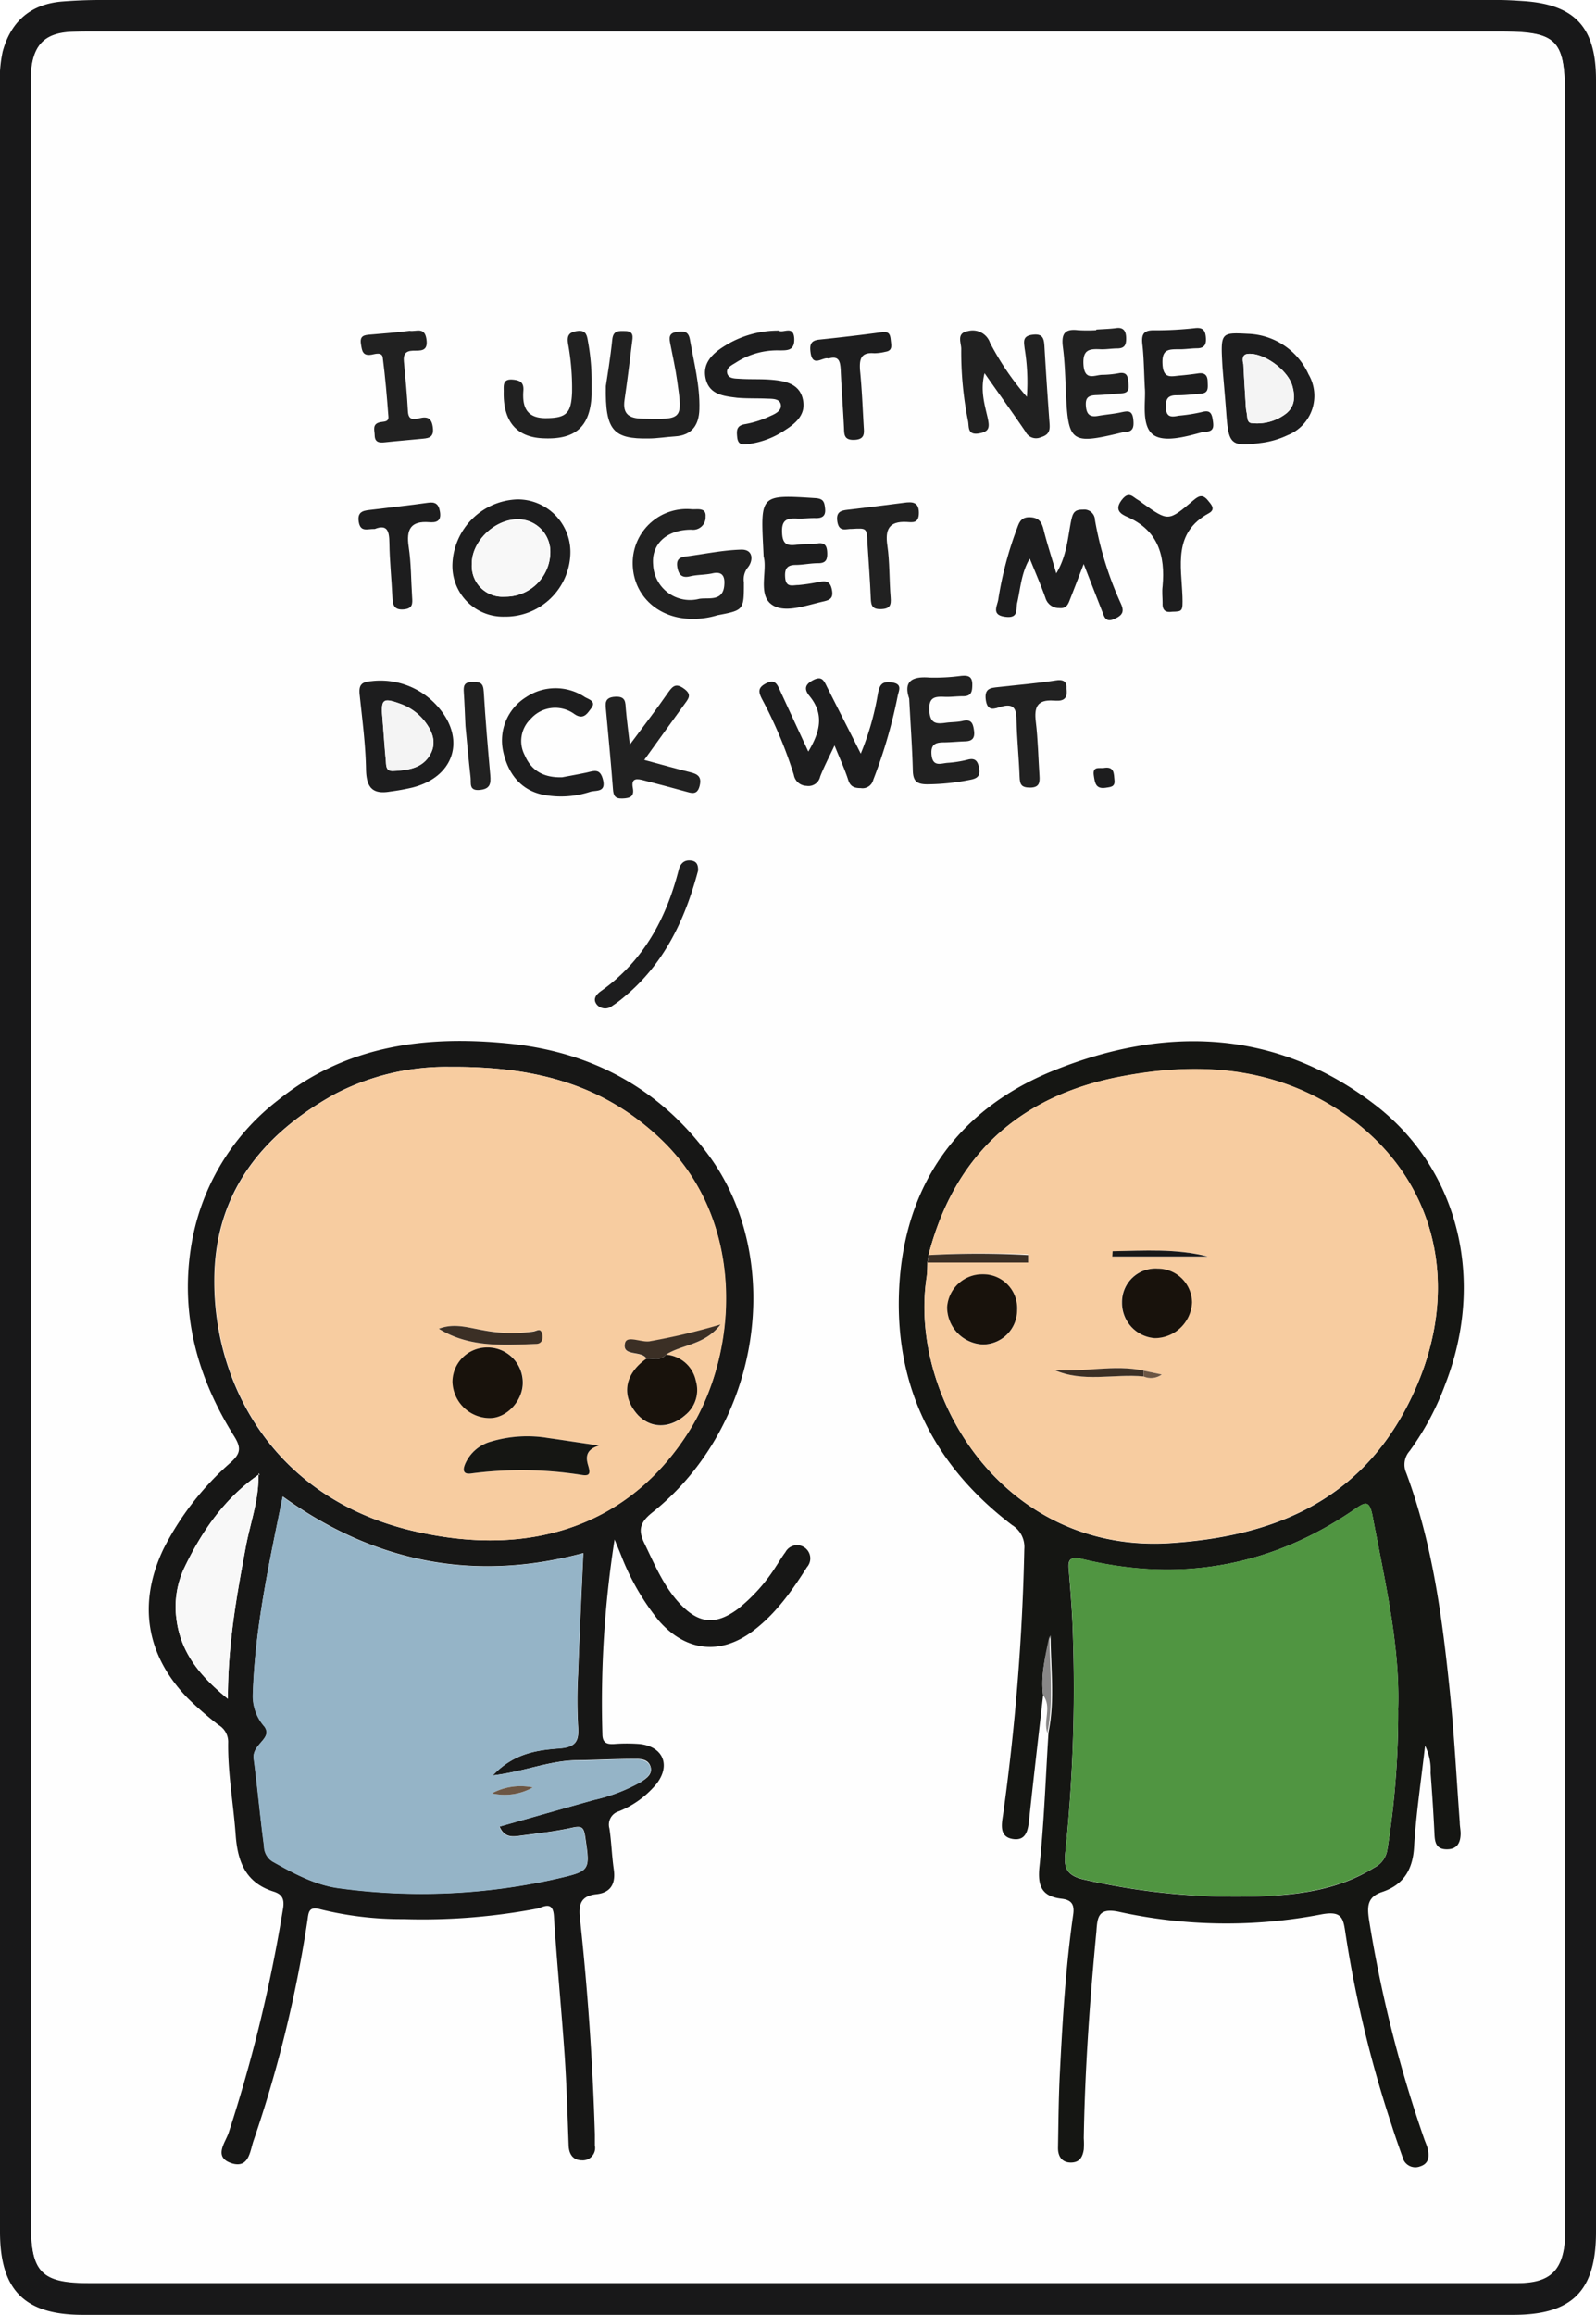 <svg id="c50d5582-c844-4ac9-8d88-65ec9ffdc499" data-name="Capa 1" xmlns="http://www.w3.org/2000/svg" viewBox="0 0 213.62 309.74"><defs><style>.\30 8eb0f68-c864-48a7-ba7f-e7e41501d5aa{fill:#181819;}.dc700c15-c2b6-4d39-be45-b4536bb44dcc{fill:#fefefe;}.\30 a79788e-13bd-435e-96d3-cde75015a30c{fill:#171716;}.\39 ff1682e-d7ce-4615-bc6d-26fda05a386c{fill:#151613;}.c8855e8b-6f62-418b-bd65-24be13105ee0{fill:#1d1d1e;}.\36 0e365b3-0c37-49f1-9a95-7b8151b4d10c{fill:#212121;}.\36 b6aa6ce-2ea9-4799-9757-9d0dc4cda4c2{fill:#888787;}.c2fc6fc4-93f5-42ba-826a-0ffa377ed06f{fill:#f7cca0;}.d2b3cf7b-3d4c-4abb-bb34-120e41092449{fill:#95b4c7;}.\37 0a8ca91-6b2f-46fd-8500-b866abb3d2f5{fill:#f8f8f8;}.a3e4ea6f-dc07-429c-b144-18b83296f1be{fill:#509541;}.de250faf-ff60-4e77-8566-f7cf0a43405a{fill:#3b2f25;}.\35 fc44926-58e2-4fd4-abee-f264fdff1417{fill:#f4f4f4;}.\32 3ce9db9-b1ad-4867-9bb6-fad5fbaaf934{fill:#18120c;}.\30 3f836bf-ef07-4f0e-b1a1-8dd2463926ee{fill:#6c5644;}</style></defs><title>card-36</title><path class="08eb0f68-c864-48a7-ba7f-e7e41501d5aa" d="M320.56,341.39q0-71.62,0-143.25a17.47,17.47,0,0,1,.36-4.72c1.12-4.08,3.8-6.36,8-6.69,1.66-.13,3.33-.2,5-.2H521.17c1.08,0,2.16.07,3.24.14,6.93.45,9.77,3.5,9.77,10.51q0,144,0,288c0,7.89-3.2,11.08-11.06,11.08H331.62c-7.76,0-11.06-3.3-11.06-11.13Q320.55,413.27,320.56,341.39Zm4.16,0q0,71.37,0,142.73c0,6.39,1.43,7.84,7.71,7.84H486.66q18.5,0,37,0c4.3,0,6.06-1.67,6.35-5.94.05-.75,0-1.5,0-2.25q0-142.11,0-284.22c0-7.76-1-8.81-8.77-8.81h-188c-1.08,0-2.17,0-3.25.05-3.28.18-4.84,1.61-5.23,4.86a25.43,25.43,0,0,0-.07,3Q324.72,270.06,324.72,341.43Z" transform="translate(-320.56 -186.53)"/><path class="dc700c15-c2b6-4d39-be45-b4536bb44dcc" d="M324.72,341.43q0-71.37,0-142.73a25.43,25.43,0,0,1,.07-3c.39-3.25,2-4.68,5.23-4.86,1.08-.06,2.17-.05,3.25-.05h188c7.73,0,8.77,1,8.77,8.81q0,142.11,0,284.22c0,.75,0,1.5,0,2.25-.29,4.27-2,5.94-6.35,5.94q-18.5,0-37,0H332.42c-6.28,0-7.71-1.45-7.71-7.84Q324.72,412.8,324.72,341.43Zm136,77c-.38,6-.58,12-1.21,17.94-.28,2.62.3,4,2.94,4.32,1.32.15,1.77.73,1.57,2.15-1,7-1.42,14.08-1.78,21.15-.17,3.33-.19,6.66-.25,10,0,1.14.4,2,1.72,2s1.58-.77,1.73-1.75a11.33,11.33,0,0,0,0-1.5c.15-9.25.82-18.46,1.69-27.67.18-1.91.29-3.21,3-2.63a67.06,67.06,0,0,0,27,.37c2.88-.57,3,.46,3.34,2.53a157.25,157.25,0,0,0,6.18,25.66c.46,1.42.95,2.83,1.45,4.24a1.76,1.76,0,0,0,2.35,1.27c1.23-.38,1.29-1.38,1-2.44-.1-.4-.28-.78-.42-1.17a171.29,171.29,0,0,1-7.42-29.46c-.27-1.7-.25-3,1.76-3.65,2.81-.92,4.1-2.92,4.28-6,.26-4.44.94-8.86,1.47-13.57a7.23,7.23,0,0,1,.74,3.63c.22,2.74.4,5.48.52,8.23.05,1.16.38,2,1.68,2s1.85-.92,1.82-2.16c0-.5-.08-1-.12-1.49-.43-5.81-.72-11.64-1.32-17.43-1-9.94-2.33-19.84-5.84-29.28a2.74,2.74,0,0,1,.45-2.93,36.63,36.63,0,0,0,4.8-9c5.38-13.91,1.77-28.76-9.51-37.39-13.34-10.19-28.26-10.48-43.05-4.47-12.66,5.15-20,15.25-20.57,29.32-.58,13.11,4.76,23.56,15.13,31.45a3.42,3.42,0,0,1,1.63,3.22,303,303,0,0,1-2.85,35.57c-.2,1.34-.51,2.93,1.31,3.21s2-1.18,2.19-2.62c.59-5.54,1.24-11.08,1.87-16.62C461.38,414.91,460.16,416.76,460.76,418.39Zm-57.94-25.87c.32.75.62,1.51.95,2.26a32.31,32.31,0,0,0,5,8.62c3.62,4.13,8.27,4.65,12.61,1.37,3-2.3,5.19-5.37,7.22-8.53a1.77,1.77,0,1,0-2.89-2c-.45.59-.82,1.25-1.24,1.87a23,23,0,0,1-5.14,5.74c-3,2.18-5.19,2-7.71-.69-2.22-2.34-3.41-5.28-4.79-8.13-.86-1.77-.58-2.79,1.06-4.1,14.68-11.75,17.65-33.84,7.71-47.59-6.66-9.21-15.78-14.06-27-15.17s-21.8.29-30.89,7.66a30.75,30.75,0,0,0-11.58,19.74c-1.4,9.17,1,17.5,5.83,25.2,1,1.57.76,2.3-.47,3.44a38.53,38.53,0,0,0-9,11.55c-3.48,7.27-2.38,14.22,3.22,20a45.73,45.73,0,0,0,4.14,3.6,2.62,2.62,0,0,1,1.28,2.23c-.07,4.17.71,8.29,1,12.44.26,3.62,1.33,6.44,5.09,7.62,1.07.34,1.48.92,1.26,2.24a199.23,199.23,0,0,1-7.28,30c-.44,1.36-2.15,3.32.47,4.13,2.25.7,2.38-1.58,2.84-3a168.47,168.47,0,0,0,7.23-29.51c.15-1,.13-2,1.75-1.5a45,45,0,0,0,11.12,1.33,82.09,82.09,0,0,0,17.89-1.41c.82-.15,2.1-1,2.23,1,.39,6.23,1,12.45,1.44,18.68.27,4,.38,8,.53,12,0,1.21.64,2,1.79,2a1.65,1.65,0,0,0,1.72-2c0-.5,0-1,0-1.5q-.43-14.49-2-28.9c-.21-1.93.2-3,2.21-3.2s2.59-1.44,2.32-3.34-.31-3.65-.58-5.46a1.86,1.86,0,0,1,1.27-2.3,12.66,12.66,0,0,0,5-3.63c2-2.49.94-5-2.19-5.37a22.28,22.28,0,0,0-3.5,0c-1,0-1.5-.22-1.52-1.36A141,141,0,0,1,402.82,392.52Zm29.45-106.25c.75,1.85,1.37,3.18,1.82,4.57.3.92.86,1.06,1.68,1.09a1.47,1.47,0,0,0,1.67-1.1,67.16,67.16,0,0,0,3.27-11.21c.12-.7.72-1.63-.77-1.83-1.33-.19-1.66.3-1.88,1.53a37.14,37.14,0,0,1-2.29,8c-1.64-3.23-3.11-6.09-4.55-9-.4-.79-.7-1.44-1.84-.83s-1.17,1.26-.47,2.12c2,2.43,1.41,4.8-.16,7.43-1.33-2.88-2.58-5.56-3.82-8.25-.37-.81-.68-1.46-1.83-.88s-1,1.19-.52,2.16a58.42,58.42,0,0,1,4.23,10.08,1.77,1.77,0,0,0,1.7,1.48,1.6,1.6,0,0,0,1.83-1.25C430.82,289.2,431.44,288,432.26,286.27ZM465.61,262c.92,2.33,1.68,4.31,2.49,6.29.29.72.44,1.64,1.69,1.06,1-.48,1.33-1,.83-2.05a45.79,45.79,0,0,1-3.46-11.16,1.44,1.44,0,0,0-1.65-1.4c-1.12,0-1.31.48-1.53,1.43-.51,2.27-.6,4.69-2,7.1-.65-2.22-1.25-4-1.71-5.89-.25-1-.59-1.57-1.78-1.62s-1.43.55-1.72,1.37a47.3,47.3,0,0,0-2.55,9.62c-.12.88-1,2.12,1,2.34,1.77.19,1.34-1,1.53-1.89.45-2,.54-4,1.68-5.91.76,1.87,1.49,3.55,2.1,5.27a1.89,1.89,0,0,0,1.84,1.35c1.06.11,1.24-.64,1.51-1.32C464.39,265.18,464.92,263.79,465.61,262Zm-52.35,7.34a11.08,11.08,0,0,0,3.37-.5c3.58-.67,3.57-.69,3.54-4.4a2.56,2.56,0,0,1,.53-2c.69-.82.82-2.44-.91-2.38-2.48.08-4.95.61-7.42.92-.92.12-1.28.52-1.1,1.5s.57,1.44,1.68,1.16,2-.18,3-.4c1.6-.36,1.7.72,1.58,1.72-.24,2.1-2.18,1.48-3.35,1.69a4.94,4.94,0,0,1-6.16-4.57c-.25-2.73,1.71-4.68,5.12-4.69a1.67,1.67,0,0,0,1.9-1.74c.09-1.28-1.19-.91-1.89-1a7.23,7.23,0,0,0-7.85,6.68C405,265.8,408.33,269.31,413.26,269.34Zm-32.13-7.44a6.79,6.79,0,0,0,7,7.14,8.69,8.69,0,0,0,8.82-8.33,7.05,7.05,0,0,0-7.11-7.36A9,9,0,0,0,381.12,261.91ZM458,239.63a37,37,0,0,1-4.9-7.22,2.45,2.45,0,0,0-2.94-1.59c-1.63.26-.91,1.56-.92,2.39a46.94,46.94,0,0,0,.91,9.66c.15.74-.12,1.93,1.48,1.65,1.44-.25,1.39-.89,1.15-2.06-.38-1.84-1-3.71-.42-6,2,2.82,3.76,5.3,5.48,7.83a1.57,1.57,0,0,0,2.06.74c1.08-.31,1.23-.88,1.16-1.8-.25-3.48-.5-7-.69-10.45-.06-1.12-.37-1.63-1.65-1.46s-1.09,1-1,1.81A27.63,27.63,0,0,1,458,239.63Zm26.15-4.09c.12,1.41.33,3.81.5,6.22.31,4.3.6,4.58,4.89,4a11.54,11.54,0,0,0,3.32-1,5.67,5.67,0,0,0,2.8-8.15,9.23,9.23,0,0,0-8.07-5.42C483.92,231,483.92,231,484.18,235.54ZM372.8,292.44a28.36,28.36,0,0,0,2.94-.45c5.72-1.47,7.25-6.7,3.27-11a10.2,10.2,0,0,0-8.78-3.24c-1.36.1-1.67.57-1.53,1.83.36,3.31.79,6.62.85,9.94C369.6,291.89,370.39,292.86,372.8,292.44Zm34-4.23c1.93-2.67,3.65-5.09,5.42-7.48.54-.73.95-1.24-.07-2s-1.49-.47-2.13.46c-1.57,2.26-3.25,4.44-5.15,7-.22-1.93-.41-3.32-.53-4.71-.08-.93,0-1.78-1.45-1.69s-1.28,1-1.2,1.88c.3,3.48.65,7,.92,10.44.07.9.25,1.34,1.28,1.29s1.6-.26,1.38-1.42c-.26-1.41.61-1.25,1.48-1,1.85.48,3.69,1,5.53,1.47.8.22,1.55.67,1.91-.65s-.1-1.63-1.18-1.9C411,289.39,409.05,288.82,406.79,288.21Zm-5.14-50c-.11,6,1,7.11,5.78,7.05,1.16,0,2.31-.21,3.47-.28,2.28-.14,3.21-1.52,3.27-3.62.09-3.18-.73-6.25-1.27-9.36-.21-1.19-.87-1.17-1.78-1-1.13.17-1,.88-.83,1.66.31,1.63.67,3.25.91,4.89.75,5.22.73,5.18-4.67,5.06-1.77,0-2.65-.61-2.38-2.5.37-2.55.69-5.1,1-7.65.09-.71.32-1.57-.91-1.58-.84,0-1.6-.13-1.73,1.14C402.26,234.43,401.83,236.89,401.65,238.18Zm23.13-7.42a13.5,13.5,0,0,0-7.2,2.1c-1.61,1-3,2.27-2.5,4.43s2.47,2.27,4.18,2.49c1.31.17,2.66.05,4,.12.71,0,1.71-.08,1.86.8s-.77,1.24-1.42,1.53a13.18,13.18,0,0,1-3.3,1.07c-1.22.18-1.21.83-1.12,1.75.11,1.13.8,1,1.61.91a11.39,11.39,0,0,0,4.84-1.88c1.42-1,2.75-2.13,2.36-4-.43-2.08-2.25-2.51-4-2.69-1.49-.14-3-.06-4.49-.15-.62,0-1.5,0-1.66-.76s.68-1.08,1.2-1.43a10.17,10.17,0,0,1,5.68-1.61c1.15,0,2.15.08,2.1-1.56C426.81,230,425.37,231.17,424.78,230.76Zm42.47-.14v.13a20.56,20.56,0,0,1-2.49,0c-1.9-.23-2.21.66-2,2.32.26,2,.32,4,.4,6,.29,6.71.71,7,7.38,5.41a2.52,2.52,0,0,1,.49-.08c1.16,0,1.26-.7,1.15-1.69-.14-1.29-.83-1.14-1.73-.94s-2,.29-3,.46-1.52-.15-1.61-1.25.33-1.5,1.37-1.53,2.32-.15,3.48-.25c1-.08.9-.78.83-1.47s-.19-1.36-1.15-1.24a13.37,13.37,0,0,1-2.23.24c-1,0-2.47,1-2.63-1.35-.14-2,.81-2.14,2.3-2.07.74,0,1.49-.1,2.24-.11,1,0,1.19-.58,1.17-1.47s-.28-1.4-1.31-1.26S468.16,230.56,467.25,230.62Zm-25,49.41c.18,3.37.41,6.52.5,9.67,0,1.4.56,1.84,1.93,1.81a29.68,29.68,0,0,0,5.93-.64c1-.23,1.16-.71,1-1.58s-.49-1.35-1.5-1.08a14.93,14.93,0,0,1-2.7.43c-.89.06-2,.61-2.16-1.11-.13-1.52.71-1.61,1.79-1.63.91,0,1.83-.11,2.74-.14s1.29-.44,1.16-1.43-.34-1.58-1.52-1.3c-.72.17-1.49.14-2.23.24-1.26.17-2.12.2-2.23-1.6s.66-1.92,2-1.86c.83,0,1.66-.1,2.49-.08,1.19,0,1.28-.69,1.26-1.63,0-1.09-.63-1.17-1.48-1.1a27,27,0,0,1-4.23.23C442.64,277,441.46,277.7,442.25,280Zm31.55-41.59c.16,1.59-.45,4.82.85,6.12s4.57.46,6.92-.19a1.24,1.24,0,0,1,.25,0c1.21-.08,1.15-.78,1-1.74s-.61-1.14-1.51-.9a22.44,22.44,0,0,1-3,.47c-.82.1-1.67.3-1.73-1-.05-1.1.13-1.75,1.41-1.73,1.08,0,2.16-.12,3.23-.21s1-.88.94-1.65-.42-1.19-1.26-1.07-1.65.21-2.48.29c-1.15.1-2.19.38-2.3-1.52s.79-2,2.17-2c.83,0,1.66-.1,2.49-.13,1,0,1.22-.57,1.14-1.48s-.4-1.32-1.39-1.23a47.81,47.81,0,0,1-5.47.3c-1.55,0-1.79.61-1.63,1.95C473.67,234.32,473.67,236,473.79,238.44Zm-51,22.56c.52,1.79-.72,5,.93,6.34s4.61.23,7-.3c.95-.21,1.41-.44,1.18-1.62s-.85-1.21-1.75-1a24,24,0,0,1-2.71.41c-.74,0-1.68.42-1.79-1-.09-1.16.23-1.68,1.43-1.69,1,0,2-.23,3-.23s1.23-.47,1.2-1.39-.25-1.41-1.29-1.26c-.82.11-1.67.06-2.49.15-1.24.15-2.2.29-2.26-1.58-.05-1.71.67-2,2-1.9.83,0,1.66-.07,2.5-.06s1.37-.28,1.25-1.32c-.1-.84-.23-1.27-1.28-1.35-7.26-.52-7.31-.49-7,6.53Zm-27,29.53c-2.35.07-4.1-.78-5-3a4.08,4.08,0,0,1,.79-4.84,4.37,4.37,0,0,1,5.89-.64c1.24.81,1.73-.13,2.21-.77.78-1-.46-1.24-.93-1.58a7.1,7.1,0,0,0-7.76.06,6.82,6.82,0,0,0-3.12,7.09c.66,3.35,2.59,5.5,5.51,6a12.6,12.6,0,0,0,6.16-.41c.8-.26,2.17.13,1.72-1.65-.4-1.57-1.31-1.12-2.28-.91S396.87,290.33,395.81,290.53Zm-20.43-59.74c-1.73.17-3.46.36-5.2.49-.83.06-1.48.11-1.3,1.25.14.88.19,1.66,1.44,1.44.51-.09,1.38-.39,1.48.4.34,2.63.56,5.28.76,7.92.05.69-.65.62-1.1.72-1.14.24-.75,1.1-.74,1.79,0,1,.66,1,1.4.9,1.57-.17,3.14-.29,4.71-.45.91-.09,1.87,0,1.68-1.5-.15-1.22-.7-1.54-1.81-1.27-.76.19-1.46.3-1.53-.9-.12-2.24-.33-4.47-.54-6.7-.09-.92.21-1.41,1.19-1.44s2,.1,1.83-1.54S376.25,230.95,375.39,230.79Zm24.36,6.47a29.66,29.66,0,0,0-.51-5.12c-.14-1-.35-1.52-1.52-1.33s-1.29.74-1.13,1.73a33.2,33.2,0,0,1,.53,6.45c-.1,2.87-.79,3.49-3.61,3.47-2.53,0-3.07-1.58-2.91-3.65.08-1.11-.39-1.42-1.41-1.51-1.38-.12-1.21.77-1.22,1.59-.09,4,1.75,6.17,5.4,6.27,4.28.12,6.18-1.62,6.37-5.83C399.77,238.76,399.75,238.18,399.75,237.27Zm77.69,31.11c1.41,0,1.44-.05,1.37-2-.15-4.12-1.27-8.53,3.5-11.13,1-.55.36-1.18-.13-1.78-.76-.93-1.3-.49-2,.11-3.25,2.77-3.27,2.75-6.68.33-.2-.14-.39-.31-.61-.44-.72-.42-1.3-1.26-2.22,0s-.16,1.86.73,2.24c4.16,1.81,5.12,5.18,4.75,9.28-.07.74.07,1.49,0,2.24C476.11,268.24,476.63,268.51,477.44,268.38ZM414,303c0-.65-.25-1.25-1.09-1.32s-1.36.51-1.56,1.3c-1.68,6.53-4.73,12.18-10.38,16.17-.61.43-1.22,1.07-.52,1.87a1.48,1.48,0,0,0,2,.13,15.21,15.21,0,0,0,1.59-1.19C409.43,315.49,412.24,309.58,414,303Zm49.31-24.29c0-.76-.19-1.29-1.43-1.1-2.54.39-5.11.61-7.67.89-1,.12-1.91.23-1.69,1.75s1.23,1.11,2,.89c1.85-.54,2.08.38,2.11,1.89.06,2.49.31,5,.41,7.47,0,1,.29,1.46,1.43,1.45s1.29-.7,1.23-1.6c-.16-2.4-.19-4.82-.49-7.21-.24-1.95.19-3,2.38-2.83C462.4,280.32,463.58,280.41,463.3,278.67ZM434.58,257.3c2-.12,2-.12,2.12,1.82.15,2.48.35,5,.45,7.45,0,1,.25,1.49,1.41,1.44s1.33-.54,1.25-1.55c-.19-2.31-.11-4.66-.44-6.95s.22-3.28,2.58-3.16c.77,0,1.72.13,1.64-1.23s-.94-1.49-2-1.34c-2.38.32-4.77.6-7.15.89-1,.12-2,0-1.77,1.61S433.86,257.25,434.58,257.3Zm-3.11-22.81c1.38-.39,1.58.36,1.63,1.44.11,2.58.31,5.15.44,7.72,0,.94-.05,1.78,1.4,1.72s1.29-1,1.24-1.86c-.15-2.49-.25-5-.49-7.47-.15-1.51.14-2.41,1.9-2.26a6.52,6.52,0,0,0,1.48-.19c1-.15.81-.82.74-1.51s-.19-1.25-1.17-1.12c-2.8.38-5.61.7-8.42,1-1.15.12-1.28.73-1.15,1.71C429.33,235.78,430.7,234.21,431.46,234.5Zm-60.75,22.81c1.7-.67,2,.28,2,1.81,0,2.41.29,4.82.4,7.23,0,1,.07,1.75,1.47,1.65s1.23-.78,1.17-1.66c-.15-2.24-.13-4.51-.46-6.73s.24-3.47,2.75-3.28c.88.07,1.65-.06,1.44-1.38-.17-1.08-.6-1.37-1.64-1.22-2.47.35-5,.61-7.43.92-.94.12-2-.1-1.81,1.59S369.78,257.26,370.71,257.31Zm12.14,26.35c.22,2.31.43,4.62.69,6.92.08.72-.25,1.73,1.19,1.63s1.54-.83,1.44-2c-.33-3.71-.66-7.42-.87-11.14-.07-1.14-.53-1.33-1.54-1.32s-1.19.57-1.13,1.42C382.73,280.68,382.78,282.17,382.86,283.66Zm85.44,5.62c-.63.08-1.55-.28-1.33,1,.15,1,.25,1.76,1.54,1.6.65-.08,1.33.06,1.22-1S469.71,289,468.3,289.28Z" transform="translate(-320.56 -186.53)"/><path class="0a79788e-13bd-435e-96d3-cde75015a30c" d="M402.82,392.52a141,141,0,0,0-1.63,26c0,1.15.51,1.41,1.52,1.36a22.28,22.28,0,0,1,3.5,0c3.13.36,4.16,2.87,2.19,5.37a12.66,12.66,0,0,1-5,3.63,1.86,1.86,0,0,0-1.27,2.3c.27,1.81.32,3.65.58,5.46s-.29,3.12-2.32,3.34-2.42,1.27-2.21,3.2q1.57,14.41,2,28.9c0,.5,0,1,0,1.5a1.65,1.65,0,0,1-1.72,2c-1.15,0-1.75-.75-1.79-2-.15-4-.26-8-.53-12-.43-6.23-1.05-12.45-1.44-18.68-.13-2.09-1.41-1.2-2.23-1a82.09,82.09,0,0,1-17.89,1.41A45,45,0,0,1,363.46,442c-1.62-.47-1.6.47-1.75,1.5A168.47,168.47,0,0,1,354.48,473c-.46,1.37-.6,3.65-2.84,3-2.62-.81-.91-2.77-.47-4.13a199.23,199.23,0,0,0,7.28-30c.21-1.32-.19-1.9-1.26-2.24-3.76-1.18-4.83-4-5.09-7.62-.3-4.15-1.07-8.26-1-12.44a2.62,2.62,0,0,0-1.28-2.23,45.73,45.73,0,0,1-4.14-3.6c-5.6-5.76-6.7-12.72-3.22-20a38.53,38.53,0,0,1,9-11.55c1.23-1.13,1.45-1.86.47-3.44-4.83-7.69-7.23-16-5.83-25.2a30.75,30.75,0,0,1,11.58-19.74c9.08-7.36,19.7-8.77,30.89-7.66s20.31,6,27,15.17c9.95,13.75,7,35.84-7.71,47.59-1.64,1.31-1.92,2.34-1.06,4.1,1.38,2.84,2.58,5.79,4.79,8.13,2.52,2.66,4.75,2.86,7.71.69a23,23,0,0,0,5.14-5.74c.42-.62.79-1.28,1.24-1.87a1.77,1.77,0,1,1,2.89,2c-2,3.16-4.18,6.24-7.22,8.53-4.35,3.28-9,2.76-12.61-1.37a32.31,32.31,0,0,1-5-8.62C403.44,394,403.13,393.27,402.82,392.52Zm-47.64-8.68c-4.53,3.14-7.56,7.5-9.91,12.38a12.25,12.25,0,0,0-1.11,6.81c.53,4.54,3.1,7.72,6.9,10.8,0-7.34,1.2-13.86,2.41-20.39.6-3.21,1.79-6.32,1.67-9.65l.18.1-.1-.25Zm25.6-54.56a32.2,32.2,0,0,0-15.41,3.64c-9.85,5.45-16.17,13.41-16.13,25.09,0,13.85,8,29,26.55,33.35,16.16,3.81,29.25-1,37-13.38,6.62-10.54,7.69-28.13-3.85-39.07C401.5,331.82,392.53,329.19,380.78,329.28Zm5.74,94.79c2.85-3,6-3.38,9-3.62,2.16-.18,2.56-1,2.42-2.93a64.15,64.15,0,0,1,0-7c.19-5.39.46-10.78.7-16.19-14.64,3.93-28,1.23-40.23-7.57-1.85,9-3.75,17.69-4,26.65a6.18,6.18,0,0,0,1.56,4.12c1.16,1.63-1.7,2.33-1.44,4.32.52,3.87.85,7.77,1.38,11.65a2.46,2.46,0,0,0,1.14,2.09c2.83,1.62,5.74,3.18,9,3.59a82.17,82.17,0,0,0,29-1.27c4.57-1.06,4.51-1.06,3.84-5.63-.18-1.19-.42-1.5-1.68-1.22-2.27.5-4.59.77-6.9,1.07-1,.13-2.21.39-2.88-1.21,4.26-1.2,8.47-2.41,12.69-3.58a23,23,0,0,0,6.26-2.41c.68-.43,1.55-1,1.26-2s-1.24-1.07-2.08-1.06c-2.66,0-5.32.15-8,.18C394,422.14,390.71,423.57,386.53,424.08Z" transform="translate(-320.56 -186.53)"/><path class="9ff1682e-d7ce-4615-bc6d-26fda05a386c" d="M460.18,413.35c-.63,5.54-1.28,11.08-1.87,16.62-.15,1.44-.4,2.9-2.19,2.62s-1.52-1.87-1.31-3.21a303,303,0,0,0,2.85-35.57,3.42,3.42,0,0,0-1.63-3.22c-10.37-7.89-15.7-18.34-15.13-31.45.62-14.07,7.91-24.17,20.57-29.32,14.79-6,29.71-5.73,43.05,4.47,11.29,8.62,14.89,23.48,9.51,37.39a36.63,36.63,0,0,1-4.8,9,2.74,2.74,0,0,0-.45,2.93c3.51,9.44,4.82,19.34,5.84,29.28.59,5.8.89,11.62,1.32,17.43,0,.5.11,1,.12,1.49,0,1.24-.43,2.15-1.82,2.16s-1.63-.82-1.68-2c-.13-2.74-.31-5.49-.52-8.23a7.23,7.23,0,0,0-.74-3.63c-.53,4.71-1.21,9.13-1.47,13.57-.18,3.07-1.47,5.07-4.28,6-2,.66-2,1.95-1.76,3.65a171.29,171.29,0,0,0,7.42,29.46c.14.39.32.77.42,1.17.27,1.06.21,2.07-1,2.44a1.76,1.76,0,0,1-2.35-1.27c-.5-1.41-1-2.82-1.45-4.24a157.25,157.25,0,0,1-6.18-25.66c-.3-2.06-.45-3.1-3.34-2.53a67.06,67.06,0,0,1-27-.37c-2.76-.58-2.87.72-3,2.63-.88,9.2-1.54,18.42-1.69,27.67a11.33,11.33,0,0,1,0,1.5c-.15,1-.55,1.75-1.73,1.75s-1.74-.81-1.72-2c.06-3.33.08-6.67.25-10,.36-7.07.77-14.14,1.78-21.15.21-1.42-.25-2-1.57-2.15-2.64-.31-3.22-1.7-2.94-4.32.63-6,.83-12,1.21-17.94.84-4.11.33-8.24.27-13C460.37,408.43,459.86,410.85,460.18,413.35Zm-15.35-58.89-.14.93c0,.75,0,1.5-.14,2.24-2.3,16,10.46,36.79,32.61,35.38,13.53-.87,25-5.42,31.67-18.2,8.05-15.37,4.25-31.32-9.53-40-9-5.7-18.92-6.13-28.91-4.19C457.08,333.18,448.28,341.07,444.84,354.46Zm62.86,60.86c.3-8.52-1.77-17.2-3.42-25.94-.42-2.19-1-1.87-2.43-.88-11.12,7.63-23.29,9.8-36.37,6.65-1.84-.44-2,.16-1.84,1.63.23,2.9.47,5.81.54,8.72a212.45,212.45,0,0,1-1,28.69c-.23,2-.08,3.26,2.46,3.83a91.05,91.05,0,0,0,24.29,2.21c5.11-.24,10.09-1,14.57-3.8a3.22,3.22,0,0,0,1.77-2.47A115.48,115.48,0,0,0,507.7,415.32Z" transform="translate(-320.56 -186.53)"/><path class="c8855e8b-6f62-418b-bd65-24be13105ee0" d="M432.26,286.27c-.83,1.76-1.44,2.93-1.92,4.16a1.6,1.6,0,0,1-1.83,1.25,1.77,1.77,0,0,1-1.7-1.48,58.42,58.42,0,0,0-4.23-10.08c-.52-1-.62-1.57.52-2.16s1.46.07,1.83.88c1.24,2.69,2.48,5.37,3.82,8.25,1.58-2.63,2.16-5,.16-7.43-.71-.87-.67-1.52.47-2.12s1.44,0,1.84.83c1.44,2.87,2.91,5.72,4.55,9a37.14,37.14,0,0,0,2.29-8c.23-1.23.55-1.72,1.88-1.53,1.49.21.89,1.13.77,1.83a67.16,67.16,0,0,1-3.27,11.21,1.47,1.47,0,0,1-1.67,1.1c-.82,0-1.39-.17-1.68-1.09C433.63,289.45,433,288.12,432.26,286.27Z" transform="translate(-320.56 -186.53)"/><path class="c8855e8b-6f62-418b-bd65-24be13105ee0" d="M465.61,262c-.69,1.79-1.22,3.18-1.77,4.57-.27.68-.45,1.43-1.51,1.32a1.89,1.89,0,0,1-1.84-1.35c-.61-1.72-1.34-3.39-2.1-5.27-1.14,1.91-1.24,4-1.68,5.91-.2.86.23,2.09-1.53,1.89-2-.22-1.13-1.45-1-2.34a47.3,47.3,0,0,1,2.55-9.62c.29-.82.6-1.42,1.72-1.37s1.53.6,1.78,1.62c.46,1.85,1.06,3.67,1.71,5.89,1.44-2.41,1.53-4.83,2-7.1.21-.94.41-1.45,1.53-1.43a1.44,1.44,0,0,1,1.65,1.4,45.79,45.79,0,0,0,3.46,11.16c.51,1.1.21,1.58-.83,2.05-1.25.58-1.4-.34-1.69-1.06C467.29,266.31,466.52,264.33,465.61,262Z" transform="translate(-320.56 -186.53)"/><path class="60e365b3-0c37-49f1-9a95-7b8151b4d10c" d="M413.26,269.34c-4.93,0-8.29-3.54-8-8a7.23,7.23,0,0,1,7.85-6.68c.7.07,2-.3,1.89,1a1.67,1.67,0,0,1-1.9,1.74c-3.4,0-5.37,2-5.12,4.69a4.94,4.94,0,0,0,6.16,4.57c1.18-.21,3.11.41,3.35-1.69.11-1,0-2.08-1.58-1.72-1,.22-2,.16-3,.4s-1.49-.14-1.68-1.16.19-1.38,1.1-1.5c2.48-.32,4.94-.85,7.42-.92,1.73-.05,1.6,1.56.91,2.38a2.56,2.56,0,0,0-.53,2c0,3.71,0,3.73-3.54,4.4A11.08,11.08,0,0,1,413.26,269.34Z" transform="translate(-320.56 -186.53)"/><path class="c8855e8b-6f62-418b-bd65-24be13105ee0" d="M381.12,261.91a9,9,0,0,1,8.67-8.56,7.05,7.05,0,0,1,7.11,7.36,8.69,8.69,0,0,1-8.82,8.33A6.79,6.79,0,0,1,381.12,261.91Zm7,4.46a6,6,0,0,0,6.09-5.9,4.33,4.33,0,0,0-4.36-4.47c-3.12,0-6.2,3-6.14,6A4.11,4.11,0,0,0,388.12,266.37Z" transform="translate(-320.56 -186.53)"/><path class="60e365b3-0c37-49f1-9a95-7b8151b4d10c" d="M458,239.63a27.63,27.63,0,0,0-.3-6.5c-.08-.81-.32-1.63,1-1.81s1.58.34,1.65,1.46c.2,3.48.44,7,.69,10.45.07.92-.09,1.49-1.16,1.8a1.57,1.57,0,0,1-2.06-.74c-1.72-2.53-3.5-5-5.48-7.83-.59,2.29,0,4.16.42,6,.24,1.16.3,1.81-1.15,2.06-1.6.28-1.33-.91-1.48-1.65a46.94,46.94,0,0,1-.91-9.66c0-.83-.7-2.13.92-2.39a2.45,2.45,0,0,1,2.94,1.59A37,37,0,0,0,458,239.63Z" transform="translate(-320.56 -186.53)"/><path class="c8855e8b-6f62-418b-bd65-24be13105ee0" d="M484.18,235.54c-.25-4.54-.25-4.54,3.45-4.35a9.23,9.23,0,0,1,8.07,5.42,5.67,5.67,0,0,1-2.8,8.15,11.54,11.54,0,0,1-3.32,1c-4.29.59-4.58.31-4.89-4C484.51,239.36,484.29,237,484.18,235.54Zm2.8-.21c.09,1.62.2,3.52.31,5.41a5.92,5.92,0,0,0,.12,1c.12.53,0,1.37.71,1.41a6.35,6.35,0,0,0,4.64-1.34c1.17-1,1.13-2.34.76-3.66-.55-2-3.35-4.09-5.39-4.27C487.21,233.79,486.64,234,487,235.34Z" transform="translate(-320.56 -186.53)"/><path class="c8855e8b-6f62-418b-bd65-24be13105ee0" d="M372.8,292.44c-2.41.42-3.21-.56-3.25-3-.06-3.32-.5-6.63-.85-9.94-.13-1.26.18-1.73,1.53-1.83a10.2,10.2,0,0,1,8.78,3.24c4,4.35,2.45,9.57-3.27,11A28.36,28.36,0,0,1,372.8,292.44ZM371.7,282c.2,2.46.35,4.36.5,6.26.05.65,0,1.45.95,1.41,1.85-.08,3.77-.26,4.87-2s.44-3.34-.73-4.79a7.21,7.21,0,0,0-3-2.14C371.94,279.88,371.6,280.12,371.7,282Z" transform="translate(-320.56 -186.53)"/><path class="60e365b3-0c37-49f1-9a95-7b8151b4d10c" d="M406.79,288.21c2.26.61,4.23,1.17,6.21,1.66,1.08.26,1.51.71,1.18,1.9s-1.11.87-1.91.65c-1.84-.51-3.69-1-5.53-1.47-.87-.23-1.74-.39-1.48,1,.22,1.16-.36,1.38-1.38,1.42s-1.22-.39-1.28-1.29c-.26-3.48-.61-7-.92-10.44-.08-.91-.28-1.79,1.2-1.88s1.37.76,1.45,1.69c.12,1.39.31,2.77.53,4.71,1.89-2.55,3.58-4.73,5.15-7,.65-.93,1.1-1.22,2.13-.46s.61,1.27.07,2C410.44,283.12,408.72,285.55,406.79,288.21Z" transform="translate(-320.56 -186.53)"/><path class="60e365b3-0c37-49f1-9a95-7b8151b4d10c" d="M401.65,238.18c.19-1.29.61-3.75.86-6.22.13-1.27.89-1.15,1.73-1.14,1.23,0,1,.87.91,1.58-.31,2.55-.63,5.11-1,7.65-.27,1.89.61,2.46,2.38,2.5,5.4.12,5.42.16,4.67-5.06-.23-1.64-.59-3.26-.91-4.89-.15-.77-.3-1.49.83-1.66.91-.13,1.57-.15,1.78,1,.54,3.11,1.36,6.17,1.27,9.36-.06,2.1-1,3.48-3.27,3.62-1.16.07-2.32.27-3.47.28C402.65,245.29,401.54,244.15,401.65,238.18Z" transform="translate(-320.56 -186.53)"/><path class="c8855e8b-6f62-418b-bd65-24be13105ee0" d="M424.78,230.76c.59.41,2-.8,2.09,1.09.05,1.64-.95,1.56-2.1,1.56a10.17,10.17,0,0,0-5.68,1.61c-.52.34-1.36.68-1.2,1.43s1,.72,1.66.76c1.49.1,3,0,4.49.15,1.79.17,3.61.61,4,2.69.4,1.91-.93,3.09-2.36,4a11.39,11.39,0,0,1-4.84,1.88c-.81.11-1.5.22-1.61-.91-.09-.91-.11-1.57,1.12-1.75a13.18,13.18,0,0,0,3.3-1.07c.65-.28,1.56-.7,1.42-1.53s-1.15-.77-1.86-.8c-1.33-.06-2.68,0-4-.12-1.72-.22-3.66-.38-4.18-2.49s.89-3.43,2.5-4.43A13.5,13.5,0,0,1,424.78,230.76Z" transform="translate(-320.56 -186.53)"/><path class="60e365b3-0c37-49f1-9a95-7b8151b4d10c" d="M467.25,230.62c.91-.06,1.83-.08,2.73-.2s1.28.34,1.31,1.26-.14,1.46-1.17,1.47c-.75,0-1.5.14-2.24.11-1.48-.07-2.43,0-2.3,2.07.16,2.31,1.6,1.3,2.63,1.35a13.37,13.37,0,0,0,2.23-.24c1-.12,1.08.53,1.15,1.24s.15,1.39-.83,1.47c-1.16.1-2.32.21-3.48.25s-1.47.43-1.37,1.53.59,1.43,1.61,1.25,2-.25,3-.46,1.6-.35,1.73.94c.1,1,0,1.65-1.15,1.69a2.52,2.52,0,0,0-.49.08c-6.68,1.61-7.09,1.3-7.38-5.41-.09-2-.14-4-.4-6-.22-1.66.09-2.55,2-2.32a20.56,20.56,0,0,0,2.49,0Z" transform="translate(-320.56 -186.53)"/><path class="60e365b3-0c37-49f1-9a95-7b8151b4d10c" d="M442.25,280c-.79-2.33.39-3,2.74-2.81a27,27,0,0,0,4.23-.23c.84-.07,1.46,0,1.48,1.1,0,.94-.07,1.65-1.26,1.63-.83,0-1.66.12-2.49.08-1.33-.06-2.1.08-2,1.86s1,1.77,2.23,1.6c.74-.1,1.51-.07,2.23-.24,1.18-.28,1.39.34,1.52,1.3s-.2,1.4-1.16,1.43-1.83.12-2.74.14c-1.08,0-1.92.11-1.79,1.63.15,1.72,1.27,1.17,2.16,1.11a14.93,14.93,0,0,0,2.7-.43c1-.27,1.33.22,1.5,1.08s0,1.36-1,1.58a29.68,29.68,0,0,1-5.93.64c-1.37,0-1.89-.41-1.93-1.81C442.66,286.55,442.43,283.4,442.25,280Z" transform="translate(-320.56 -186.53)"/><path class="c8855e8b-6f62-418b-bd65-24be13105ee0" d="M473.79,238.44c-.12-2.45-.13-4.12-.32-5.77-.16-1.34.08-2,1.63-1.95a47.81,47.81,0,0,0,5.47-.3c1-.09,1.31.31,1.39,1.23s-.14,1.45-1.14,1.48c-.83,0-1.66.15-2.49.13-1.38,0-2.28,0-2.17,2s1.15,1.62,2.3,1.52c.83-.07,1.65-.17,2.48-.29s1.24.21,1.26,1.07.17,1.56-.94,1.65-2.16.22-3.23.21c-1.29,0-1.46.63-1.41,1.73.06,1.34.91,1.15,1.73,1a22.44,22.44,0,0,0,3-.47c.9-.24,1.34-.15,1.51.9s.22,1.66-1,1.74a1.24,1.24,0,0,0-.25,0c-2.35.65-5.54,1.56-6.92.19S473.95,240,473.79,238.44Z" transform="translate(-320.56 -186.53)"/><path class="c8855e8b-6f62-418b-bd65-24be13105ee0" d="M422.77,261l-.06-1.29c-.35-7-.29-7,7-6.53,1.05.07,1.19.5,1.28,1.35.12,1-.32,1.34-1.25,1.32s-1.67.1-2.5.06c-1.37-.07-2.09.19-2,1.9.06,1.86,1,1.72,2.26,1.58.82-.1,1.67,0,2.49-.15,1-.15,1.26.35,1.29,1.26s-.18,1.39-1.2,1.39-2,.22-3,.23c-1.2,0-1.52.53-1.43,1.69.11,1.4,1,1,1.79,1a24,24,0,0,0,2.71-.41c.9-.16,1.51-.17,1.75,1s-.23,1.41-1.18,1.62c-2.36.53-5.31,1.68-7,.3S423.29,262.79,422.77,261Z" transform="translate(-320.56 -186.53)"/><path class="c8855e8b-6f62-418b-bd65-24be13105ee0" d="M395.81,290.53c1.06-.2,2.12-.39,3.17-.61s1.88-.66,2.28.91c.45,1.78-.92,1.4-1.72,1.65a12.6,12.6,0,0,1-6.16.41c-2.92-.53-4.85-2.67-5.51-6a6.82,6.82,0,0,1,3.12-7.09,7.1,7.1,0,0,1,7.76-.06c.47.34,1.72.56.93,1.58-.49.63-1,1.58-2.21.77a4.37,4.37,0,0,0-5.89.64,4.08,4.08,0,0,0-.79,4.84C391.72,289.76,393.47,290.6,395.81,290.53Z" transform="translate(-320.56 -186.53)"/><path class="60e365b3-0c37-49f1-9a95-7b8151b4d10c" d="M375.39,230.79c.86.15,2-.6,2.25,1.12s-.84,1.51-1.83,1.54-1.28.52-1.19,1.44c.21,2.23.42,4.46.54,6.7.07,1.19.77,1.08,1.53.9,1.12-.27,1.66,0,1.81,1.27.18,1.46-.78,1.41-1.68,1.5-1.57.16-3.14.28-4.71.45-.74.08-1.37.05-1.4-.9,0-.69-.4-1.55.74-1.79.45-.1,1.15,0,1.1-.72-.2-2.64-.42-5.29-.76-7.92-.1-.79-1-.49-1.48-.4-1.25.22-1.3-.56-1.44-1.44-.18-1.13.48-1.19,1.3-1.25C371.93,231.15,373.66,231,375.39,230.79Z" transform="translate(-320.56 -186.53)"/><path class="60e365b3-0c37-49f1-9a95-7b8151b4d10c" d="M399.75,237.27c0,.91,0,1.49,0,2.08-.19,4.21-2.09,6-6.37,5.83-3.65-.1-5.5-2.24-5.4-6.27,0-.82-.15-1.71,1.22-1.59,1,.09,1.5.4,1.41,1.51-.15,2.07.38,3.62,2.91,3.65,2.82,0,3.5-.6,3.61-3.47a33.2,33.2,0,0,0-.53-6.45c-.16-1,0-1.55,1.13-1.73s1.37.34,1.52,1.33A29.66,29.66,0,0,1,399.75,237.27Z" transform="translate(-320.56 -186.53)"/><path class="c8855e8b-6f62-418b-bd65-24be13105ee0" d="M477.44,268.38c-.81.13-1.33-.14-1.27-1.18,0-.74-.1-1.5,0-2.24.37-4.1-.59-7.47-4.75-9.28-.88-.38-1.72-.94-.73-2.24s1.5-.38,2.22,0c.21.12.4.29.61.44,3.41,2.41,3.42,2.43,6.68-.33.71-.6,1.25-1,2-.11.49.6,1.14,1.23.13,1.78-4.77,2.6-3.65,7-3.5,11.13C478.88,268.33,478.85,268.35,477.44,268.38Z" transform="translate(-320.56 -186.53)"/><path class="c8855e8b-6f62-418b-bd65-24be13105ee0" d="M414,303c-1.76,6.62-4.56,12.53-9.92,16.94a15.21,15.21,0,0,1-1.59,1.19,1.48,1.48,0,0,1-2-.13c-.69-.8-.08-1.44.52-1.87,5.65-4,8.7-9.64,10.38-16.17.2-.78.64-1.37,1.56-1.3S414,302.3,414,303Z" transform="translate(-320.56 -186.53)"/><path class="60e365b3-0c37-49f1-9a95-7b8151b4d10c" d="M463.3,278.67c.28,1.74-.91,1.65-1.72,1.6-2.2-.15-2.62.88-2.38,2.83.29,2.39.33,4.81.49,7.21.06.9,0,1.59-1.23,1.6s-1.39-.44-1.43-1.45c-.09-2.49-.35-5-.41-7.47,0-1.51-.26-2.44-2.11-1.89-.77.23-1.77.71-2-.89s.65-1.64,1.69-1.75c2.56-.29,5.13-.5,7.67-.89C463.11,277.37,463.35,277.91,463.3,278.67Z" transform="translate(-320.56 -186.53)"/><path class="60e365b3-0c37-49f1-9a95-7b8151b4d10c" d="M434.58,257.3c-.72-.05-1.72.52-1.95-1s.79-1.49,1.77-1.61c2.39-.29,4.77-.57,7.15-.89,1.1-.15,2-.13,2,1.34s-.87,1.27-1.64,1.23c-2.36-.12-2.9,1-2.58,3.16s.25,4.63.44,6.95c.08,1-.07,1.5-1.25,1.55s-1.38-.44-1.41-1.44c-.1-2.48-.3-5-.45-7.45C436.58,257.18,436.58,257.18,434.58,257.3Z" transform="translate(-320.56 -186.53)"/><path class="c8855e8b-6f62-418b-bd65-24be13105ee0" d="M431.46,234.5c-.77-.29-2.13,1.28-2.41-.82-.13-1,0-1.59,1.15-1.71,2.81-.29,5.62-.62,8.42-1,1-.13,1.09.38,1.17,1.12s.24,1.36-.74,1.51a6.52,6.52,0,0,1-1.48.19c-1.76-.15-2,.75-1.9,2.26.25,2.48.35,5,.49,7.47.05.91.23,1.8-1.24,1.86s-1.35-.79-1.4-1.72c-.13-2.57-.33-5.15-.44-7.72C433,234.86,432.84,234.1,431.46,234.5Z" transform="translate(-320.56 -186.53)"/><path class="c8855e8b-6f62-418b-bd65-24be13105ee0" d="M370.71,257.31c-.94-.05-1.92.5-2.14-1s.87-1.47,1.81-1.59c2.48-.31,5-.57,7.43-.92,1-.15,1.47.14,1.64,1.22.21,1.32-.57,1.44-1.44,1.38-2.51-.2-3.09,1-2.75,3.28s.31,4.48.46,6.73c.06.88.11,1.57-1.17,1.66s-1.43-.65-1.47-1.65c-.11-2.41-.37-4.82-.4-7.23C372.66,257.59,372.41,256.64,370.71,257.31Z" transform="translate(-320.56 -186.53)"/><path class="60e365b3-0c37-49f1-9a95-7b8151b4d10c" d="M382.86,283.66c-.07-1.49-.12-3-.22-4.47-.06-.85,0-1.4,1.13-1.42s1.47.17,1.54,1.32c.22,3.72.54,7.43.87,11.14.1,1.15,0,1.88-1.44,2s-1.11-.91-1.19-1.63C383.29,288.28,383.08,286,382.86,283.66Z" transform="translate(-320.56 -186.53)"/><path class="6b6aa6ce-2ea9-4799-9757-9d0dc4cda4c2" d="M460.18,413.35c-.32-2.5.19-4.92.84-7.94.07,4.73.57,8.86-.27,13C460.16,416.76,461.38,414.91,460.18,413.35Z" transform="translate(-320.56 -186.53)"/><path class="c8855e8b-6f62-418b-bd65-24be13105ee0" d="M468.3,289.28c1.42-.24,1.34.74,1.43,1.66s-.57.89-1.22,1c-1.29.17-1.39-.64-1.54-1.6C466.75,289,467.67,289.36,468.3,289.28Z" transform="translate(-320.56 -186.53)"/><path class="c2fc6fc4-93f5-42ba-826a-0ffa377ed06f" d="M380.78,329.28c11.75-.09,20.72,2.54,28.2,9.63,11.54,10.94,10.47,28.53,3.85,39.07-7.79,12.41-20.88,17.19-37,13.38-18.58-4.38-26.5-19.5-26.55-33.35,0-11.67,6.28-19.64,16.13-25.09A32.2,32.2,0,0,1,380.78,329.28Zm28.92,38.5c2.16-1.39,5.17-1.25,7.3-4a85.9,85.9,0,0,1-9.51,2.25c-1.16.16-3-.83-3.27.23-.43,1.86,2.17.92,2.87,2.07-2.81,2-3.38,4.72-1.48,7.15,1.75,2.23,4.51,2.39,6.73.35a4.3,4.3,0,0,0,1.36-4.51A4.42,4.42,0,0,0,409.7,367.78Zm-23.58,8.49c2.27,0,4.45-2.34,4.44-4.79a4.7,4.7,0,0,0-4.8-4.66,4.63,4.63,0,0,0-4.61,4.57A5,5,0,0,0,386.12,376.27Zm14.63,3.67c-2.73-.39-4.77-.71-6.83-1a16.91,16.91,0,0,0-7.62.47,5.28,5.28,0,0,0-3.48,3c-.25.62-.41,1.42.74,1.28a51.42,51.42,0,0,1,14.83.18c1.16.2,1.17-.34.89-1.27S398.91,380.48,400.75,379.94ZM379.3,364.32c4,2.51,8.56,2.2,13,2,.7,0,.94-.62.8-1.28-.19-.9-.65-.45-1.24-.36a20.37,20.37,0,0,1-6.68-.18C383.29,364.2,381.37,363.52,379.3,364.32Z" transform="translate(-320.56 -186.53)"/><path class="d2b3cf7b-3d4c-4abb-bb34-120e41092449" d="M386.53,424.08c4.18-.51,7.45-1.94,11-2,2.66,0,5.32-.16,8-.18.83,0,1.8.16,2.08,1.06s-.58,1.52-1.26,2a23,23,0,0,1-6.26,2.41c-4.22,1.17-8.43,2.38-12.69,3.58.67,1.6,1.84,1.34,2.88,1.21,2.31-.3,4.63-.57,6.9-1.07,1.26-.28,1.5,0,1.68,1.22.67,4.57.73,4.57-3.84,5.63a82.17,82.17,0,0,1-29,1.27c-3.25-.41-6.15-2-9-3.59a2.46,2.46,0,0,1-1.14-2.09c-.52-3.88-.86-7.78-1.38-11.65-.27-2,2.59-2.69,1.44-4.32a6.18,6.18,0,0,1-1.56-4.12c.27-9,2.18-17.65,4-26.65,12.25,8.8,25.59,11.5,40.23,7.57-.24,5.42-.51,10.8-.7,16.19a64.15,64.15,0,0,0,0,7c.14,1.91-.26,2.75-2.42,2.93C392.49,420.7,389.38,421.07,386.53,424.08Zm-.13,2.4a7.72,7.72,0,0,0,5.48-.79A8.16,8.16,0,0,0,386.4,426.48Z" transform="translate(-320.56 -186.53)"/><path class="70a8ca91-6b2f-46fd-8500-b866abb3d2f5" d="M355.14,383.79c.12,3.33-1.07,6.45-1.67,9.65-1.22,6.53-2.42,13-2.41,20.39-3.79-3.09-6.37-6.26-6.9-10.8a12.25,12.25,0,0,1,1.11-6.81c2.34-4.87,5.38-9.23,9.91-12.38Z" transform="translate(-320.56 -186.53)"/><path class="70a8ca91-6b2f-46fd-8500-b866abb3d2f5" d="M355.18,383.84l0-.2.1.25-.18-.1Z" transform="translate(-320.56 -186.53)"/><path class="c2fc6fc4-93f5-42ba-826a-0ffa377ed06f" d="M444.84,354.46c3.45-13.39,12.24-21.28,25.56-23.87,10-1.94,19.9-1.5,28.91,4.19,13.78,8.71,17.58,24.66,9.53,40-6.69,12.78-18.14,17.33-31.67,18.2-22.16,1.42-34.91-19.34-32.61-35.38.11-.74.1-1.49.14-2.24h13.45l0-1A120.74,120.74,0,0,0,444.84,354.46Zm28.8,16.24a2.45,2.45,0,0,0,2.43-.26l-2.43-.51c-4-.87-8,.27-12-.11C465.55,371.56,469.64,370.31,473.63,370.7Zm1.9-14.43a4.48,4.48,0,0,0-4.83,4.51,4.72,4.72,0,0,0,4.37,4.78,5,5,0,0,0,5-4.77A4.58,4.58,0,0,0,475.53,356.27Zm-18.83,5.59a4.54,4.54,0,0,0-4.57-4.81,4.72,4.72,0,0,0-4.8,4.39,5,5,0,0,0,4.82,5A4.6,4.6,0,0,0,456.7,361.86Zm12.78-7.92,0,.71h12.78C478,353.57,473.73,353.87,469.48,353.94Z" transform="translate(-320.56 -186.53)"/><path class="a3e4ea6f-dc07-429c-b144-18b83296f1be" d="M507.7,415.32a115.48,115.48,0,0,1-1.44,18.62,3.22,3.22,0,0,1-1.77,2.47c-4.48,2.77-9.46,3.56-14.57,3.8A91.05,91.05,0,0,1,465.64,438c-2.54-.57-2.68-1.81-2.46-3.83a212.45,212.45,0,0,0,1-28.69c-.07-2.91-.31-5.82-.54-8.72-.12-1.46,0-2.07,1.84-1.63,13.08,3.15,25.25,1,36.37-6.65,1.44-1,2-1.31,2.43.88C505.93,398.12,508,406.8,507.7,415.32Z" transform="translate(-320.56 -186.53)"/><path class="de250faf-ff60-4e77-8566-f7cf0a43405a" d="M444.84,354.46a120.74,120.74,0,0,1,13.33,0l0,1H444.7Z" transform="translate(-320.56 -186.53)"/><path class="70a8ca91-6b2f-46fd-8500-b866abb3d2f5" d="M388.12,266.37a4.11,4.11,0,0,1-4.4-4.33c-.06-3,3-6,6.14-6a4.33,4.33,0,0,1,4.36,4.47A6,6,0,0,1,388.12,266.37Z" transform="translate(-320.56 -186.53)"/><path class="5fc44926-58e2-4fd4-abee-f264fdff1417" d="M487,235.34c-.33-1.37.23-1.54,1.15-1.46,2,.18,4.83,2.32,5.39,4.27.37,1.32.41,2.66-.76,3.66a6.35,6.35,0,0,1-4.64,1.34c-.74,0-.58-.88-.71-1.41a5.92,5.92,0,0,1-.12-1C487.17,238.85,487.06,237,487,235.34Z" transform="translate(-320.56 -186.53)"/><path class="5fc44926-58e2-4fd4-abee-f264fdff1417" d="M371.7,282c-.1-1.93.24-2.17,2.59-1.22a7.21,7.21,0,0,1,3,2.14c1.17,1.46,1.83,3.1.73,4.79s-3,1.88-4.87,2c-1,0-.89-.76-.95-1.41C372,286.41,371.9,284.51,371.7,282Z" transform="translate(-320.56 -186.53)"/><path class="23ce9db9-b1ad-4867-9bb6-fad5fbaaf934" d="M386.12,376.27a5,5,0,0,1-5-4.88,4.63,4.63,0,0,1,4.61-4.57,4.7,4.7,0,0,1,4.8,4.66C390.57,373.93,388.39,376.28,386.12,376.27Z" transform="translate(-320.56 -186.53)"/><path class="23ce9db9-b1ad-4867-9bb6-fad5fbaaf934" d="M409.7,367.78a4.42,4.42,0,0,1,4,3.52,4.3,4.3,0,0,1-1.36,4.51c-2.22,2-5,1.88-6.73-.35-1.9-2.43-1.33-5.18,1.48-7.15C408,368.23,409,368.66,409.7,367.78Z" transform="translate(-320.56 -186.53)"/><path class="9ff1682e-d7ce-4615-bc6d-26fda05a386c" d="M400.75,379.94c-1.83.55-1.78,1.62-1.47,2.66s.27,1.47-.89,1.27a51.42,51.42,0,0,0-14.83-.18c-1.15.14-1-.66-.74-1.28a5.28,5.28,0,0,1,3.48-3,16.91,16.91,0,0,1,7.62-.47C396,379.23,398,379.55,400.75,379.94Z" transform="translate(-320.56 -186.53)"/><path class="de250faf-ff60-4e77-8566-f7cf0a43405a" d="M409.7,367.78c-.73.88-1.72.45-2.61.52-.7-1.14-3.3-.21-2.87-2.07.25-1.06,2.11-.07,3.27-.23a85.9,85.9,0,0,0,9.51-2.25C414.87,366.53,411.86,366.39,409.7,367.78Z" transform="translate(-320.56 -186.53)"/><path class="de250faf-ff60-4e77-8566-f7cf0a43405a" d="M379.3,364.32c2.08-.8,4-.12,5.93.2a20.37,20.37,0,0,0,6.68.18c.59-.1,1-.55,1.24.36.14.66-.1,1.26-.8,1.28C387.86,366.52,383.34,366.83,379.3,364.32Z" transform="translate(-320.56 -186.53)"/><path class="03f836bf-ef07-4f0e-b1a1-8dd2463926ee" d="M386.4,426.48a8.16,8.16,0,0,1,5.48-.79A7.72,7.72,0,0,1,386.4,426.48Z" transform="translate(-320.56 -186.53)"/><path class="23ce9db9-b1ad-4867-9bb6-fad5fbaaf934" d="M475.53,356.27a4.58,4.58,0,0,1,4.58,4.53,5,5,0,0,1-5,4.77,4.72,4.72,0,0,1-4.37-4.78A4.48,4.48,0,0,1,475.53,356.27Z" transform="translate(-320.56 -186.53)"/><path class="23ce9db9-b1ad-4867-9bb6-fad5fbaaf934" d="M456.7,361.86a4.6,4.6,0,0,1-4.55,4.56,5,5,0,0,1-4.82-5,4.72,4.72,0,0,1,4.8-4.39A4.54,4.54,0,0,1,456.7,361.86Z" transform="translate(-320.56 -186.53)"/><path class="de250faf-ff60-4e77-8566-f7cf0a43405a" d="M473.63,370.7c-4-.39-8.08.86-12-.89,4,.38,8-.76,12,.11Z" transform="translate(-320.56 -186.53)"/><path class="08eb0f68-c864-48a7-ba7f-e7e41501d5aa" d="M469.48,353.94c4.24-.07,8.49-.37,12.73.71H469.44Z" transform="translate(-320.56 -186.53)"/><path class="03f836bf-ef07-4f0e-b1a1-8dd2463926ee" d="M473.63,370.7v-.77l2.43.51A2.45,2.45,0,0,1,473.63,370.7Z" transform="translate(-320.56 -186.53)"/></svg>